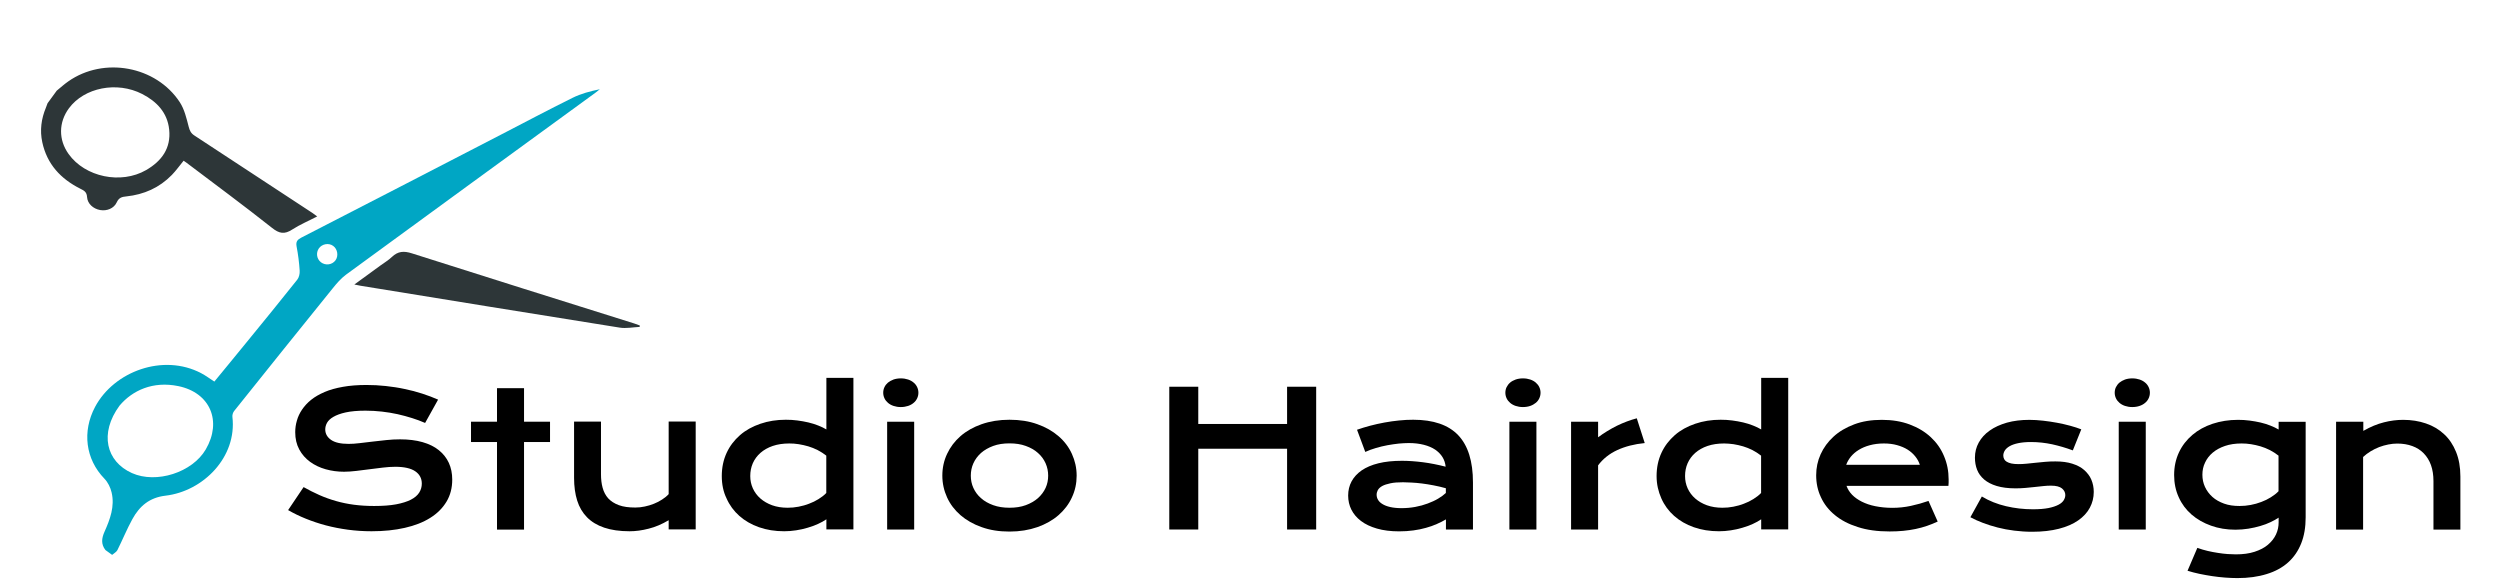 <?xml version="1.0" encoding="utf-8"?>
<!-- Generator: Adobe Illustrator 25.2.0, SVG Export Plug-In . SVG Version: 6.00 Build 0)  -->
<svg version="1.1" xmlns="http://www.w3.org/2000/svg" xmlns:xlink="http://www.w3.org/1999/xlink" x="0px" y="0px"
	 viewBox="0 0 2423.5 567.3" style="enable-background:new 0 0 2423.5 567.3;" xml:space="preserve">
<style type="text/css">
	.st0{fill:#00A6C4;}
	.st1{fill:#2D3638;}
</style>
<g id="Layer_1">
</g>
<g id="Layer_2">
	<g>
		<path class="st0" d="M102.2,533.2c-4.4-5.7-3.7-11.4-0.9-17.7c5.4-12.1,10.1-24.6,6.9-38.1c-1.1-4.8-3.6-9.9-7-13.4
			c-18.3-18.9-21.7-45.7-9-69.6c18.4-34.5,66-51.9,102.7-32.7c4.4,2.3,8.4,5.3,12.9,8.2c10.4-12.7,20.8-25.2,31-37.8
			c16.5-20.2,33.1-40.5,49.3-60.9c1.8-2.2,2.6-5.9,2.4-8.8c-0.5-7.9-1.5-15.8-3-23.6c-0.8-4.5,0.7-6.4,4.5-8.4
			c64.5-33.1,128.9-66.4,193.3-99.7c23.2-12,46.2-24.2,69.6-35.8c8.2-4.1,17.3-6.5,26.6-8.4c-1.4,1.1-2.8,2.3-4.3,3.4
			c-80.6,58.7-161.2,117.4-241.7,176.3c-5,3.7-9.3,8.7-13.2,13.6c-31.9,39.4-63.6,79-95.3,118.6c-1.2,1.5-1.9,3.9-1.7,5.7
			c4.6,39-28.3,72.1-64.8,76.4c-15.6,1.8-25.2,10.1-32.1,22.6c-5.4,9.8-9.6,20.2-14.6,30.2c-1,1.9-3.4,3.1-5.1,4.6
			C106.6,536.3,104.4,534.7,102.2,533.2z M115.9,393.2c-19.8,26.9-13,54.2,12,65.4c23.6,10.6,58.6-0.6,71.6-23
			c15.9-27.3,4.3-54.9-26.6-61.3C148.2,369.2,128.3,378.5,115.9,393.2z M323,238.4c-4.3-3.2-10.8-2-13.9,2.4
			c-3,4.3-2.1,10.3,2.1,13.5c4.4,3.3,10.7,2.5,14-1.9C328.3,248.2,327.3,241.5,323,238.4z"/>
		<path class="st1" d="M55,87.9c3.7-3,7.3-6.3,11.2-9c34.5-24.2,85.1-14.9,108.1,20.2c4.5,6.9,6.5,15.6,8.6,23.7
			c1,3.9,2.2,6.4,5.6,8.6c38.1,24.9,76,49.9,114,74.8c1.4,0.9,2.8,2,5,3.6c-8.4,4.4-16.8,7.9-24.2,12.7c-7.5,4.9-12.6,4-19.6-1.6
			c-27.3-21.6-55.3-42.3-83.1-63.3c-0.8-0.6-1.5-1.1-2.6-1.8c-3.9,4.7-7.3,9.6-11.4,13.8c-12.1,12.4-27,19-44.1,20.8
			c-4.2,0.4-7.2,1.1-9.3,5.7c-2.7,6-9.7,8.7-16.2,7.5c-6.6-1.2-12.2-6.1-12.6-12.6c-0.3-5-3-6.3-6.6-8.1
			c-18.9-9.5-32.2-23.7-36.8-45c-2.5-11.5-1-22.7,3.5-33.5c0.6-1.4,1.1-2.9,1.6-4.3C49.1,96.1,52.1,92,55,87.9z M66.8,105
			c-10,13.6-10.2,30.5-0.3,44.3c16,22.4,50.8,29.6,75.1,15.6c15.1-8.7,24.3-21.2,22.4-39.3c-1.7-16.4-12-27.2-26.2-34.5
			C113.4,78.6,81.7,84.8,66.8,105z"/>
		<path class="st1" d="M620.1,316.9c-6.4,0.3-13.1,1.7-19.3,0.7c-83.8-13.3-167.5-27-251.3-40.6c-1.7-0.3-3.3-0.7-6-1.2
			c9-6.6,17.2-12.5,25.4-18.5c3.7-2.7,7.8-5.1,11.1-8.3c5.8-5.5,11.5-5.9,19.3-3.4c71.8,22.9,143.7,45.4,215.6,68
			c1.8,0.6,3.5,1.3,5.3,1.9C620.1,315.9,620.1,316.4,620.1,316.9z"/>
	</g>
	<g>
		<path d="M294.3,472.2c5,2.8,10.1,5.4,15.3,7.7s10.5,4.2,16.1,5.8c5.6,1.6,11.4,2.8,17.5,3.6c6.1,0.8,12.6,1.2,19.5,1.2
			c8.3,0,15.4-0.5,21.3-1.6c5.8-1.1,10.6-2.6,14.3-4.5s6.4-4.2,8.1-6.9s2.5-5.6,2.5-8.7c0-5-2.1-9-6.3-11.9s-10.7-4.4-19.4-4.4
			c-3.8,0-7.9,0.3-12.1,0.8c-4.3,0.5-8.5,1-12.9,1.6c-4.3,0.6-8.6,1.1-12.8,1.6c-4.2,0.5-8.2,0.8-11.9,0.8c-6.2,0-12.1-0.8-17.8-2.4
			c-5.7-1.6-10.7-4-15.1-7.2c-4.4-3.2-7.9-7.2-10.5-12c-2.6-4.8-3.9-10.4-3.9-16.7c0-3.8,0.5-7.5,1.6-11.2c1-3.7,2.7-7.3,5-10.7
			c2.3-3.4,5.2-6.6,8.8-9.5c3.6-2.9,8-5.4,13.1-7.6s11-3.8,17.7-5c6.7-1.2,14.3-1.8,22.9-1.8c6.2,0,12.4,0.3,18.7,1
			c6.3,0.7,12.4,1.6,18.3,2.9c5.9,1.2,11.6,2.7,17.1,4.5s10.6,3.7,15.3,5.8L412.1,410c-3.9-1.7-8.1-3.3-12.6-4.7
			c-4.5-1.4-9.2-2.7-14.1-3.8c-4.9-1.1-10-1.9-15.2-2.5c-5.2-0.6-10.6-0.9-16-0.9c-7.7,0-14.1,0.6-19.1,1.7s-9,2.6-11.9,4.3
			c-3,1.7-5,3.7-6.2,5.8c-1.2,2.2-1.7,4.3-1.7,6.4c0,4.1,1.9,7.5,5.6,10.1c3.7,2.6,9.4,3.9,17,3.9c3.1,0,6.6-0.2,10.6-0.7
			c4-0.4,8.2-0.9,12.6-1.5c4.4-0.5,8.9-1,13.5-1.5s9-0.7,13.3-0.7c8.1,0,15.4,0.9,21.7,2.7s11.6,4.4,15.8,7.8s7.5,7.5,9.7,12.3
			c2.2,4.8,3.3,10.2,3.3,16.2c0,8-1.8,15.1-5.5,21.3c-3.7,6.2-8.9,11.5-15.8,15.8c-6.8,4.3-15,7.5-24.7,9.7
			c-9.6,2.2-20.3,3.3-32.2,3.3c-7.8,0-15.4-0.5-22.9-1.5c-7.4-1-14.6-2.4-21.4-4.2s-13.3-4-19.5-6.5c-6.2-2.5-11.9-5.3-17.1-8.3
			L294.3,472.2z"/>
		<path d="M481.8,428.5h-25.2v-19.7h25.2v-32.5H508v32.5h25.2v19.7H508v84.9h-26.2V428.5z"/>
		<path d="M556.5,408.7h26.1v51c0,4.8,0.5,9.3,1.6,13.2c1.1,4,2.9,7.4,5.4,10.2c2.6,2.8,6,5,10.3,6.6c4.3,1.6,9.6,2.3,16,2.3
			c3,0,6.1-0.3,9.2-1c3.1-0.6,6.1-1.6,8.9-2.7s5.5-2.5,7.9-4.1c2.5-1.6,4.6-3.3,6.3-5.2v-70.4h26.2v104.6h-26.2v-8.9
			c-6.4,3.8-12.9,6.6-19.4,8.2c-6.5,1.7-12.7,2.5-18.5,2.5c-9.6,0-17.8-1.2-24.6-3.5c-6.8-2.3-12.4-5.7-16.7-10.1s-7.5-9.8-9.5-16.2
			c-2-6.4-3-13.7-3-21.9V408.7z"/>
		<path d="M699.7,461.5c0-8.3,1.6-15.8,4.7-22.5c3.1-6.7,7.5-12.4,13-17.2c5.5-4.8,12.1-8.4,19.7-11c7.6-2.6,15.8-3.9,24.7-3.9
			c3.8,0,7.5,0.2,11.2,0.7c3.7,0.5,7.2,1.1,10.6,1.9s6.6,1.8,9.6,3c3,1.2,5.6,2.4,7.9,3.8v-50h26.2v146.9h-26.2v-9.8
			c-2.3,1.6-5,3.1-8.1,4.5s-6.5,2.7-10.1,3.7c-3.6,1.1-7.3,1.9-11.2,2.5c-3.9,0.6-7.7,0.9-11.5,0.9c-8.9,0-17-1.3-24.4-3.9
			s-13.8-6.3-19.1-11c-5.3-4.7-9.5-10.4-12.4-17C701.2,476.8,699.7,469.5,699.7,461.5z M727.3,461.5c0,4.2,0.8,8.1,2.5,11.9
			c1.7,3.7,4.1,7,7.3,9.8c3.2,2.8,7,5,11.4,6.6c4.5,1.6,9.5,2.4,15,2.4c3.5,0,7.1-0.3,10.6-1c3.5-0.7,7-1.6,10.2-2.9
			c3.3-1.2,6.3-2.7,9.2-4.5c2.9-1.8,5.4-3.7,7.5-5.9v-36.2c-2.7-2.1-5.5-3.9-8.4-5.4c-3-1.5-6-2.7-9-3.6c-3.1-0.9-6.2-1.6-9.3-2.1
			s-6.2-0.7-9.1-0.7c-6,0-11.4,0.8-16.1,2.4s-8.7,3.9-11.9,6.7s-5.7,6.2-7.4,10C728.1,452.9,727.3,457,727.3,461.5z"/>
		<path d="M873.2,394.6c-2.6,0-4.9-0.4-7-1.1c-2.1-0.7-3.9-1.7-5.4-3c-1.5-1.3-2.6-2.7-3.4-4.4c-0.8-1.7-1.2-3.5-1.2-5.4
			c0-1.9,0.4-3.8,1.2-5.4c0.8-1.7,1.9-3.1,3.4-4.4c1.5-1.2,3.3-2.2,5.4-3c2.1-0.7,4.4-1.1,7-1.1c2.7,0,5,0.4,7.1,1.1
			c2.1,0.7,3.9,1.7,5.4,3c1.5,1.2,2.6,2.7,3.4,4.4c0.8,1.7,1.2,3.5,1.2,5.4c0,1.9-0.4,3.7-1.2,5.4c-0.8,1.7-1.9,3.2-3.4,4.4
			c-1.5,1.3-3.3,2.3-5.4,3C878.2,394.2,875.8,394.6,873.2,394.6z M860,408.8h26.2v104.5H860V408.8z"/>
		<path d="M913.5,461.1c0-7.5,1.5-14.5,4.6-21.1s7.4-12.3,13-17.2c5.6-4.9,12.5-8.8,20.5-11.6c8-2.8,17-4.3,27-4.3
			c10,0,19,1.4,27,4.3c8,2.8,14.8,6.7,20.5,11.6s10,10.6,13,17.2c3,6.6,4.6,13.6,4.6,21.1s-1.5,14.5-4.6,21.1
			c-3,6.6-7.4,12.3-13,17.2s-12.5,8.8-20.5,11.6c-8,2.8-17,4.3-27,4.3c-10,0-19-1.4-27-4.3c-8-2.8-14.8-6.7-20.5-11.6
			c-5.6-4.9-10-10.6-13-17.2S913.5,468.6,913.5,461.1z M941.1,461.1c0,4.2,0.8,8.2,2.5,11.9c1.7,3.7,4.1,7.1,7.4,9.9
			c3.2,2.9,7.1,5.1,11.8,6.8s9.9,2.5,15.8,2.5s11.2-0.8,15.8-2.5c4.6-1.7,8.6-4,11.8-6.8c3.2-2.9,5.7-6.2,7.4-9.9
			c1.7-3.7,2.5-7.7,2.5-11.9s-0.8-8.2-2.5-12c-1.7-3.8-4.1-7.1-7.4-10c-3.2-2.9-7.1-5.1-11.8-6.8c-4.6-1.7-9.9-2.5-15.8-2.5
			s-11.2,0.8-15.8,2.5s-8.6,4-11.8,6.8c-3.2,2.9-5.7,6.2-7.4,10C941.9,452.9,941.1,456.9,941.1,461.1z"/>
		<path d="M1133.5,374.9h28.1v36.1h86.1v-36.1h28.2v138.4h-28.2v-78.3h-86.1v78.3h-28.1V374.9z"/>
		<path d="M1306.9,480.4c0-5,1.1-9.6,3.3-13.7s5.5-7.7,9.8-10.7c4.4-3,9.8-5.3,16.3-6.9c6.5-1.6,14.1-2.4,22.8-2.4
			c6.4,0,13.2,0.5,20.3,1.4c7.1,0.9,14.5,2.4,22,4.3c-0.3-3.3-1.3-6.4-3-9.2c-1.7-2.8-4.1-5.2-7.1-7.3c-3-2-6.7-3.6-11-4.7
			c-4.3-1.1-9.1-1.7-14.6-1.7c-3,0-6.2,0.2-9.7,0.5c-3.5,0.4-7.2,0.9-11,1.6c-3.8,0.7-7.5,1.6-11.2,2.7c-3.7,1.1-7.1,2.3-10.3,3.8
			l-8-21.5c4-1.4,8.2-2.7,12.7-3.9s9.1-2.2,13.9-3.1s9.4-1.5,14.2-2c4.7-0.5,9.3-0.7,13.7-0.7c19.5,0,34.1,5,43.6,15
			s14.3,25.3,14.3,45.9v45.5h-26.2v-9.8c-2.7,1.6-5.7,3.1-8.9,4.5s-6.7,2.7-10.5,3.7c-3.8,1.1-7.8,1.9-12.2,2.5s-8.9,0.9-13.8,0.9
			c-8.1,0-15.3-0.9-21.5-2.7c-6.2-1.8-11.3-4.2-15.5-7.4c-4.1-3.1-7.2-6.8-9.3-11C1308,490,1306.9,485.4,1306.9,480.4z
			 M1334.5,479.5c0,1.7,0.4,3.4,1.3,4.9c0.9,1.6,2.3,3,4.3,4.2c1.9,1.2,4.4,2.2,7.5,2.9c3,0.7,6.7,1.1,11,1.1
			c4.6,0,9.1-0.4,13.4-1.2s8.3-1.9,12-3.3s7.1-2.9,10.1-4.7c3-1.8,5.5-3.6,7.5-5.5v-4.6c-4-1.1-8-2.1-11.9-2.8s-7.7-1.4-11.2-1.8
			c-3.6-0.4-6.9-0.8-10.1-0.9c-3.2-0.2-5.9-0.3-8.3-0.3c-4.9,0-9,0.3-12.2,1s-5.9,1.5-7.9,2.6s-3.4,2.4-4.3,3.9
			C1335,476.4,1334.5,477.9,1334.5,479.5z"/>
		<path d="M1476.3,394.6c-2.6,0-4.9-0.4-7-1.1c-2.1-0.7-3.9-1.7-5.4-3s-2.6-2.7-3.4-4.4s-1.2-3.5-1.2-5.4c0-1.9,0.4-3.8,1.2-5.4
			s1.9-3.1,3.4-4.4s3.3-2.2,5.4-3c2.1-0.7,4.4-1.1,7-1.1c2.7,0,5,0.4,7.1,1.1c2.1,0.7,3.9,1.7,5.4,3s2.6,2.7,3.4,4.4
			c0.8,1.7,1.2,3.5,1.2,5.4c0,1.9-0.4,3.7-1.2,5.4c-0.8,1.7-1.9,3.2-3.4,4.4s-3.3,2.3-5.4,3C1481.4,394.2,1479,394.6,1476.3,394.6z
			 M1463.2,408.8h26.2v104.5h-26.2V408.8z"/>
		<path d="M1523,408.8h26.2v15.1c5.8-4.3,11.9-8,18.3-11.2c6.4-3.1,12.8-5.5,19.2-7.2l7.7,24c-10.1,1-19,3.3-26.6,6.8
			c-7.6,3.5-13.9,8.5-18.6,14.8v62.2H1523V408.8z"/>
		<path d="M1605.9,461.5c0-8.3,1.6-15.8,4.7-22.5s7.5-12.4,13-17.2c5.5-4.8,12.1-8.4,19.7-11s15.8-3.9,24.7-3.9
			c3.8,0,7.5,0.2,11.2,0.7c3.7,0.5,7.2,1.1,10.6,1.9c3.4,0.8,6.6,1.8,9.6,3c3,1.2,5.6,2.4,7.9,3.8v-50h26.2v146.9h-26.2v-9.8
			c-2.3,1.6-5,3.1-8.1,4.5s-6.5,2.7-10.1,3.7c-3.6,1.1-7.3,1.9-11.2,2.5c-3.9,0.6-7.7,0.9-11.5,0.9c-8.9,0-17-1.3-24.4-3.9
			s-13.8-6.3-19.1-11c-5.3-4.7-9.5-10.4-12.4-17S1605.9,469.5,1605.9,461.5z M1633.5,461.5c0,4.2,0.8,8.1,2.5,11.9
			c1.7,3.7,4.1,7,7.3,9.8c3.2,2.8,7,5,11.4,6.6c4.5,1.6,9.5,2.4,15,2.4c3.5,0,7.1-0.3,10.6-1c3.5-0.7,7-1.6,10.2-2.9
			c3.3-1.2,6.3-2.7,9.2-4.5c2.9-1.8,5.4-3.7,7.5-5.9v-36.2c-2.7-2.1-5.5-3.9-8.4-5.4c-3-1.5-6-2.7-9-3.6c-3.1-0.9-6.2-1.6-9.3-2.1
			c-3.1-0.4-6.2-0.7-9.1-0.7c-6,0-11.4,0.8-16.1,2.4c-4.7,1.6-8.7,3.9-11.9,6.7c-3.2,2.8-5.7,6.2-7.4,10
			C1634.3,452.9,1633.5,457,1633.5,461.5z"/>
		<path d="M1760.6,460.7c0-7.1,1.4-13.9,4.3-20.3s7.1-12.2,12.5-17.1c5.4-5,12.1-8.9,20-11.9c7.9-3,16.8-4.4,26.9-4.4
			c10,0,19,1.5,27,4.5c8,3,14.8,7.1,20.4,12.3c5.6,5.2,9.9,11.3,12.8,18.3c3,7,4.5,14.6,4.5,22.6c0,1,0,2.1,0,3.2s-0.1,2.2-0.2,3.1
			h-98.8c1.1,3.1,2.9,6,5.4,8.6c2.5,2.6,5.7,4.8,9.4,6.7c3.8,1.9,8.1,3.4,13.1,4.4s10.5,1.6,16.5,1.6c6,0,12-0.6,18-1.9
			c6-1.3,11.7-2.9,17.1-4.8l8.9,20c-3.4,1.6-6.9,3-10.4,4.2c-3.5,1.2-7.2,2.2-11,3c-3.8,0.8-7.8,1.4-12,1.8s-8.5,0.6-13.2,0.6
			c-11.8,0-22.1-1.4-30.9-4.3c-8.9-2.8-16.3-6.7-22.2-11.6c-6-4.9-10.5-10.7-13.5-17.3C1762.1,475.5,1760.6,468.4,1760.6,460.7z
			 M1861.1,450.6c-0.9-2.9-2.4-5.6-4.4-8.1c-2-2.5-4.4-4.7-7.4-6.6c-3-1.9-6.4-3.3-10.3-4.4c-3.9-1.1-8.2-1.6-12.8-1.6
			c-5,0-9.5,0.6-13.6,1.7c-4.1,1.1-7.6,2.6-10.7,4.5c-3.1,1.9-5.6,4.1-7.7,6.6c-2,2.5-3.5,5.1-4.5,7.9H1861.1z"/>
		<path d="M1921.2,481.3c7.1,4.3,14.9,7.4,23.4,9.4s17.2,3,26.1,3c6,0,11-0.4,15.1-1.2c4-0.8,7.2-1.9,9.7-3.2s4.1-2.8,5.1-4.4
			c1-1.7,1.5-3.3,1.5-5c0-2.5-1.1-4.6-3.2-6.4c-2.2-1.8-5.7-2.7-10.7-2.7c-2.3,0-4.8,0.1-7.4,0.4c-2.7,0.3-5.4,0.6-8.4,0.9
			c-2.9,0.3-6,0.6-9.1,0.9c-3.2,0.3-6.4,0.4-9.6,0.4c-7.1,0-13.1-0.8-18.1-2.3s-9-3.6-12.2-6.3c-3.1-2.7-5.4-5.8-6.8-9.4
			c-1.4-3.6-2.1-7.5-2.1-11.7c0-5.3,1.2-10.2,3.7-14.7c2.5-4.5,6-8.4,10.6-11.6c4.6-3.3,10.2-5.8,16.7-7.7
			c6.5-1.8,13.8-2.7,21.8-2.7c4.2,0,8.6,0.3,13.2,0.8s9.1,1.2,13.5,2c4.4,0.8,8.7,1.8,12.8,2.9s7.7,2.3,10.8,3.5l-8.2,20.4
			c-6.7-2.5-13.3-4.4-20-5.9c-6.6-1.4-13.5-2.2-20.5-2.2c-4.9,0-9,0.4-12.4,1.1c-3.4,0.7-6.2,1.7-8.3,2.9s-3.7,2.6-4.7,4.2
			c-1,1.6-1.5,3.2-1.5,4.9c0,1.2,0.3,2.4,0.8,3.4c0.5,1,1.3,1.9,2.5,2.6c1.2,0.7,2.7,1.3,4.5,1.7c1.9,0.4,4.1,0.6,6.9,0.6
			c2.5,0,5.1-0.1,7.9-0.4c2.8-0.3,5.7-0.6,8.7-0.9s6.1-0.6,9.3-0.9c3.2-0.3,6.5-0.4,9.9-0.4c6.3,0,11.7,0.7,16.4,2.2
			c4.7,1.5,8.6,3.5,11.6,6.2s5.4,5.8,6.9,9.4s2.3,7.5,2.3,11.8c0,5.5-1.3,10.6-3.8,15.3c-2.5,4.7-6.3,8.8-11.3,12.3
			s-11.3,6.2-18.7,8.1s-16.1,2.9-25.9,2.9c-6,0-11.8-0.4-17.4-1.1c-5.6-0.7-11-1.7-16-3c-5.1-1.3-9.8-2.8-14.3-4.5
			c-4.5-1.7-8.5-3.5-12.2-5.5L1921.2,481.3z"/>
		<path d="M2067,394.6c-2.6,0-4.9-0.4-7-1.1c-2.1-0.7-3.9-1.7-5.4-3c-1.5-1.3-2.6-2.7-3.4-4.4s-1.2-3.5-1.2-5.4
			c0-1.9,0.4-3.8,1.2-5.4s1.9-3.1,3.4-4.4c1.5-1.2,3.3-2.2,5.4-3c2.1-0.7,4.4-1.1,7-1.1c2.7,0,5,0.4,7.1,1.1c2.1,0.7,3.9,1.7,5.4,3
			c1.5,1.2,2.6,2.7,3.4,4.4s1.2,3.5,1.2,5.4c0,1.9-0.4,3.7-1.2,5.4s-1.9,3.2-3.4,4.4c-1.5,1.3-3.3,2.3-5.4,3
			C2072.1,394.2,2069.7,394.6,2067,394.6z M2053.9,408.8h26.2v104.5h-26.2V408.8z"/>
		<path d="M2130.1,531.1c3.3,1.2,6.7,2.2,10.1,3c3.4,0.8,6.7,1.4,10,1.9c3.2,0.5,6.3,0.9,9.3,1.1s5.6,0.3,7.9,0.3
			c7,0,13-0.8,18.2-2.5c5.2-1.7,9.5-3.9,12.9-6.8s6-6.1,7.8-9.9s2.6-7.7,2.6-11.9v-4.5c-2.2,1.5-4.9,3-7.9,4.4s-6.3,2.7-9.9,3.7
			c-3.6,1.1-7.4,1.9-11.5,2.6c-4,0.6-8.2,1-12.5,1c-8.6,0-16.5-1.3-23.7-3.9c-7.3-2.6-13.6-6.2-18.9-10.8
			c-5.3-4.6-9.5-10.2-12.4-16.7c-3-6.5-4.5-13.7-4.5-21.6c0-8.1,1.6-15.4,4.7-22c3.1-6.6,7.5-12.2,13-16.9
			c5.5-4.7,12.1-8.3,19.6-10.8c7.6-2.5,15.8-3.8,24.6-3.8c3.8,0,7.5,0.2,11.2,0.7c3.7,0.5,7.3,1.1,10.7,1.9c3.4,0.8,6.6,1.8,9.6,3
			c3,1.2,5.6,2.4,7.9,3.8v-7.5h26.2v92.6c0,9.5-1.4,17.9-4.3,25.2c-2.9,7.3-7.1,13.5-12.7,18.5c-5.6,5-12.5,8.8-20.8,11.3
			c-8.3,2.6-17.7,3.9-28.4,3.9c-3.8,0-7.8-0.2-12-0.5c-4.1-0.3-8.3-0.8-12.4-1.4c-4.2-0.6-8.3-1.4-12.3-2.2c-4-0.9-7.9-1.8-11.6-3
			L2130.1,531.1z M2135,460.2c0,4.2,0.8,8.1,2.5,11.8c1.7,3.7,4.1,6.9,7.2,9.7s6.9,4.9,11.3,6.5c4.4,1.6,9.4,2.3,15,2.3
			c3.6,0,7.2-0.3,10.8-1c3.6-0.7,7-1.6,10.3-2.9c3.3-1.2,6.3-2.7,9.2-4.5c2.9-1.8,5.4-3.7,7.5-5.9v-34.5c-2.7-2.1-5.5-3.9-8.4-5.4
			c-3-1.5-6-2.7-9-3.6s-6.2-1.6-9.3-2.1s-6.2-0.7-9.1-0.7c-6,0-11.4,0.8-16.1,2.4c-4.7,1.6-8.7,3.8-11.9,6.5
			c-3.2,2.7-5.7,5.9-7.4,9.6C2135.8,452.1,2135,456,2135,460.2z"/>
		<path d="M2264.8,408.8h26.2v8.9c7-4,13.6-6.7,20-8.3c6.3-1.6,12.6-2.4,18.6-2.4c8,0,15.4,1.2,22.1,3.5c6.8,2.3,12.7,5.8,17.6,10.4
			c5,4.6,8.8,10.3,11.6,17.2c2.8,6.9,4.2,14.8,4.2,23.9v51.4h-26.1v-47.1c0-5.7-0.8-10.9-2.4-15.4s-4-8.3-7-11.4s-6.7-5.5-11.1-7.1
			s-9.2-2.4-14.6-2.4c-2.8,0-5.7,0.3-8.7,0.9s-5.9,1.4-8.8,2.5c-2.9,1.1-5.6,2.5-8.3,4.1s-5.1,3.5-7.3,5.5v70.4h-26.2V408.8z"/>
	</g>
</g>
</svg>
